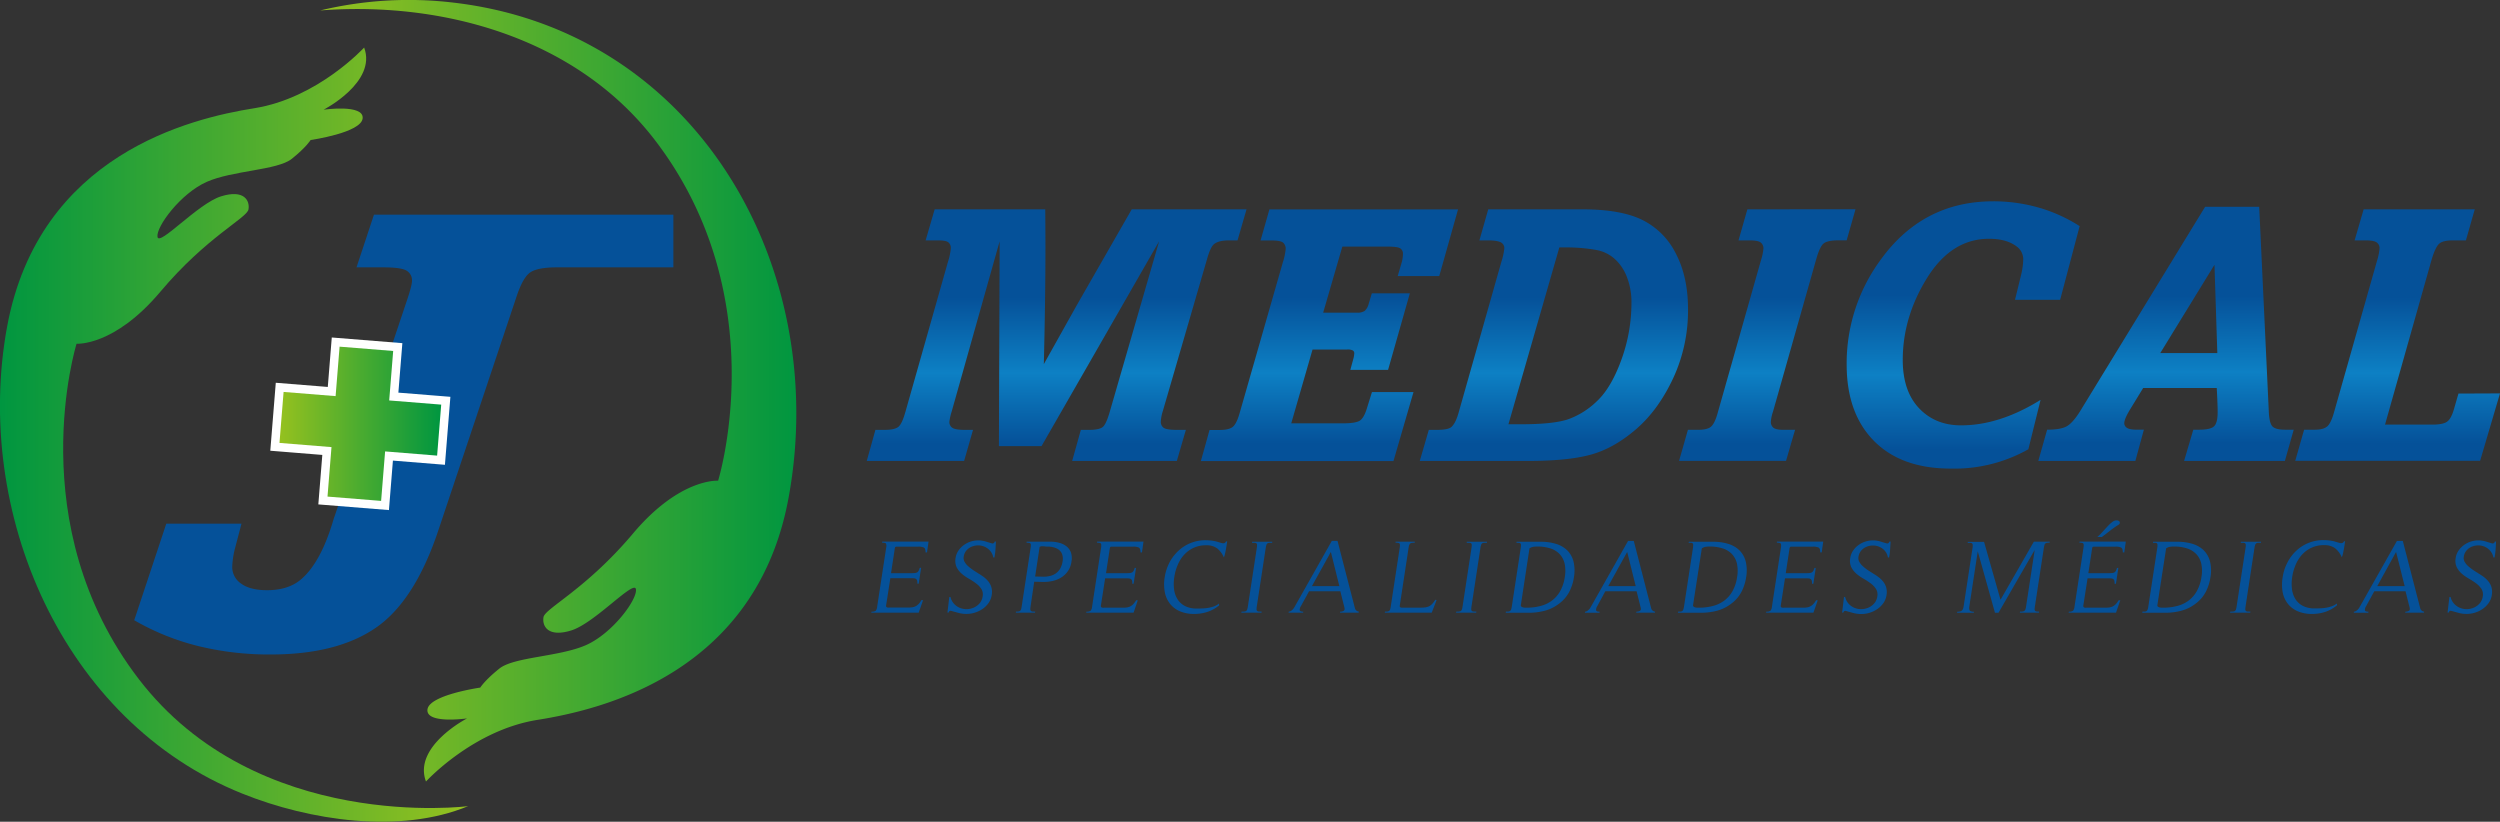 <svg id="Capa_1" data-name="Capa 1" xmlns="http://www.w3.org/2000/svg" xmlns:xlink="http://www.w3.org/1999/xlink" viewBox="0 0 1173.25 385.64"><rect x="0" y="0" width="1173.25" height="385.64" fill="#333333" stroke="none"/><defs><style>.cls-1{fill:#055199;}.cls-2{fill:url(#Degradado_sin_nombre_26);}.cls-3{fill:url(#Degradado_sin_nombre_26-2);}.cls-4{fill:url(#Degradado_sin_nombre_26-3);}.cls-5{fill:url(#Degradado_sin_nombre_26-4);}.cls-6{fill:url(#Degradado_sin_nombre_26-5);}.cls-7{fill:url(#Degradado_sin_nombre_26-6);}.cls-8{fill:url(#Degradado_sin_nombre_26-7);}.cls-9{fill:url(#Degradado_sin_nombre_14);}.cls-10{fill:url(#Degradado_sin_nombre_14-2);}.cls-11{fill:none;stroke:#fff;stroke-miterlimit:10;stroke-width:8px;}.cls-12{fill:url(#Degradado_sin_nombre_14-3);}</style><linearGradient id="Degradado_sin_nombre_26" x1="510.25" y1="235.85" x2="510.25" y2="117.77" gradientUnits="userSpaceOnUse"><stop offset="0.07" stop-color="#055199"/><stop offset="0.35" stop-color="#0d80c4"/><stop offset="0.65" stop-color="#055199"/></linearGradient><linearGradient id="Degradado_sin_nombre_26-2" x1="638.26" y1="235.85" x2="638.26" y2="117.77" xlink:href="#Degradado_sin_nombre_26"/><linearGradient id="Degradado_sin_nombre_26-3" x1="743.61" y1="235.85" x2="743.61" y2="117.77" xlink:href="#Degradado_sin_nombre_26"/><linearGradient id="Degradado_sin_nombre_26-4" x1="843.73" y1="235.85" x2="843.73" y2="117.77" xlink:href="#Degradado_sin_nombre_26"/><linearGradient id="Degradado_sin_nombre_26-5" x1="935.67" y1="239.41" x2="935.67" y2="114.04" xlink:href="#Degradado_sin_nombre_26"/><linearGradient id="Degradado_sin_nombre_26-6" x1="1030.88" y1="235.85" x2="1030.88" y2="116.59" xlink:href="#Degradado_sin_nombre_26"/><linearGradient id="Degradado_sin_nombre_26-7" x1="1139.57" y1="235.85" x2="1139.57" y2="117.77" xlink:href="#Degradado_sin_nombre_26"/><linearGradient id="Degradado_sin_nombre_14" x1="164.6" y1="202.92" x2="388.09" y2="202.92" gradientUnits="userSpaceOnUse"><stop offset="0" stop-color="#95c11f"/><stop offset="1" stop-color="#009640"/></linearGradient><linearGradient id="Degradado_sin_nombre_14-2" x1="309.16" y1="794.98" x2="528.87" y2="794.98" gradientTransform="translate(543.23 1018.48) rotate(180)" xlink:href="#Degradado_sin_nombre_14"/><linearGradient id="Degradado_sin_nombre_14-3" x1="131.16" y1="198.88" x2="207.06" y2="198.88" xlink:href="#Degradado_sin_nombre_14"/></defs><title>logo</title><path class="cls-1" d="M445.5,307.06H423.27l.07-.49a3.11,3.11,0,0,0,2-.42,3.7,3.7,0,0,0,.69-2l4.2-27.53a3.12,3.12,0,0,0-.08-2c-.22-.28-.83-.42-1.84-.42l.07-.49h21.74l-.72,5.07h-.68c0-1.25-.24-2-.8-2.29a5.92,5.92,0,0,0-2.54-.42H435.5c-.55,0-.88.06-1,.17a2.47,2.47,0,0,0-.26,1l-1.72,11.28h9.89a13.78,13.78,0,0,0,1.38-.07,2.74,2.74,0,0,0,1-.32,2,2,0,0,0,.67-.74A6.17,6.17,0,0,0,446,286h.64l-1.13,7.43h-.64a5,5,0,0,0-.08-1.38,1.39,1.39,0,0,0-.45-.76,1.57,1.57,0,0,0-.87-.34,10.25,10.25,0,0,0-1.38-.08h-9.89l-2,12.85a.73.73,0,0,0,.16.67,1,1,0,0,0,.6.27,3.86,3.86,0,0,0,.77,0l.71,0h8.05a15.24,15.24,0,0,0,2-.12,5.15,5.15,0,0,0,1.61-.52,5.31,5.31,0,0,0,1.38-1.06,9.13,9.13,0,0,0,1.3-1.8h.78Z" transform="translate(-14.36 -19.53)"/><path class="cls-1" d="M459.88,306.4a.91.91,0,0,0-.34.61H459l.85-7.19.12-.14h.44a7.23,7.23,0,0,0,1.85,3.4,7.83,7.83,0,0,0,2.86,1.84,8.24,8.24,0,0,0,3.29.47,8.39,8.39,0,0,0,3.22-.84,7.47,7.47,0,0,0,2.56-2,6.35,6.35,0,0,0,1.32-3.08,5,5,0,0,0-.6-3.55,10.31,10.31,0,0,0-2.46-2.58,32.07,32.07,0,0,0-3.39-2.22,20,20,0,0,1-3.37-2.36,9.92,9.92,0,0,1-2.39-3.05,7.27,7.27,0,0,1-.48-4.36,8.14,8.14,0,0,1,1.33-3.42,10.83,10.83,0,0,1,2.51-2.59,11.45,11.45,0,0,1,3.25-1.65,11.7,11.7,0,0,1,3.52-.56,10.94,10.94,0,0,1,2,.17,13.52,13.52,0,0,1,1.9.47,3.74,3.74,0,0,0,.52.17l.9.27.91.27.47.12a1.16,1.16,0,0,0,1.07-.93h.54c-.06,1.21-.13,2.46-.21,3.74a26.73,26.73,0,0,1-.5,3.74h-.53A6.36,6.36,0,0,0,479,278a7.28,7.28,0,0,0-2.52-1.87,7.47,7.47,0,0,0-3.09-.64,7.92,7.92,0,0,0-3,.59,6.47,6.47,0,0,0-2.47,1.77,5.55,5.55,0,0,0-1.29,2.91,3.58,3.58,0,0,0,.35,2.34,7.93,7.93,0,0,0,1.4,1.84,21.66,21.66,0,0,0,2.39,1.93c.85.58,1.72,1.14,2.62,1.67l-.32-.15a31.58,31.58,0,0,1,2.82,1.82,12.56,12.56,0,0,1,2.32,2.22,8.05,8.05,0,0,1,1.42,2.78,8.22,8.22,0,0,1,.14,3.57,8.76,8.76,0,0,1-1.5,3.77,11.37,11.37,0,0,1-2.84,2.78,13.26,13.26,0,0,1-3.6,1.72,13,13,0,0,1-3.85.59,14.23,14.23,0,0,1-3.82-.49l-3.64-1A1.19,1.19,0,0,0,459.88,306.4Z" transform="translate(-14.36 -19.53)"/><path class="cls-1" d="M498,304.16a7.76,7.76,0,0,0-.11,1.35,1,1,0,0,0,.29.71,1.12,1.12,0,0,0,.73.3c.32,0,.74.05,1.26.05l-.08.49h-9l.08-.49a8.12,8.12,0,0,0,1.21-.07,1.44,1.44,0,0,0,.75-.33,1.51,1.51,0,0,0,.43-.71,11.35,11.35,0,0,0,.27-1.3l4.2-27.53a8.79,8.79,0,0,0,.12-1.28,1.19,1.19,0,0,0-.2-.74,1.08,1.08,0,0,0-.66-.32,7.66,7.66,0,0,0-1.19-.07l.08-.49h11a16.74,16.74,0,0,1,4.18.51,9.54,9.54,0,0,1,3.44,1.63,6.55,6.55,0,0,1,2.12,2.88,8.36,8.36,0,0,1,.29,4.28,10.22,10.22,0,0,1-4.82,7.51,13.07,13.07,0,0,1-4.1,1.65,19,19,0,0,1-4.58.44l-4-.09Zm2.15-14.08,3.45.09a13,13,0,0,0,3.43-.32,7.86,7.86,0,0,0,2.83-1.23,7.22,7.22,0,0,0,2.05-2.26,9.9,9.9,0,0,0,1.13-3.42,6.77,6.77,0,0,0-.18-3.16,4.65,4.65,0,0,0-1.45-2.14,6.59,6.59,0,0,0-2.43-1.2,11.25,11.25,0,0,0-3.08-.4A5.42,5.42,0,0,1,505,276a9,9,0,0,0-.94-.1,6,6,0,0,0-.95,0,2.06,2.06,0,0,0-.85.3Z" transform="translate(-14.36 -19.53)"/><path class="cls-1" d="M546.35,307.06H524.13l.07-.49a3.13,3.13,0,0,0,2-.42,3.7,3.7,0,0,0,.69-2l4.2-27.53c.16-1.05.13-1.71-.09-2s-.83-.42-1.83-.42l.07-.49H551l-.72,5.07h-.68c0-1.25-.24-2-.8-2.29a5.94,5.94,0,0,0-2.55-.42h-9.84c-.56,0-.88.06-1,.17a2.42,2.42,0,0,0-.27,1l-1.72,11.28h9.9a13.41,13.41,0,0,0,1.37-.07,2.74,2.74,0,0,0,1-.32,2,2,0,0,0,.68-.74,6.17,6.17,0,0,0,.49-1.33h.64l-1.14,7.43h-.63a6,6,0,0,0-.08-1.38,1.39,1.39,0,0,0-.45-.76,1.63,1.63,0,0,0-.87-.34,10.47,10.47,0,0,0-1.38-.08H533l-2,12.85a.75.75,0,0,0,.17.67,1,1,0,0,0,.59.27,4,4,0,0,0,.78,0l.71,0h8a15.4,15.4,0,0,0,2-.12,5.15,5.15,0,0,0,1.61-.52,5.66,5.66,0,0,0,1.38-1.06,9.13,9.13,0,0,0,1.3-1.8h.78Z" transform="translate(-14.36 -19.53)"/><path class="cls-1" d="M580.85,306.74a20.2,20.2,0,0,1-6,.91,16.77,16.77,0,0,1-6.75-1.25,12,12,0,0,1-4.66-3.52,12.54,12.54,0,0,1-2.43-5.44,20.06,20.06,0,0,1-.06-7,22.15,22.15,0,0,1,2.22-6.87,20.26,20.26,0,0,1,4.18-5.51,18.44,18.44,0,0,1,12.77-5,22.12,22.12,0,0,1,5.08.59l.72.22.91.27c.31.1.61.18.89.25a3.62,3.62,0,0,0,.72.1,1.33,1.33,0,0,0,1.3-.89h.54c-.08.52-.17,1.13-.28,1.82s-.21,1.33-.33,2-.26,1.36-.41,2a10.32,10.32,0,0,1-.53,1.72,11,11,0,0,0-3.15-4.26,8.44,8.44,0,0,0-5.24-1.45,13.52,13.52,0,0,0-5.84,1.21,13.84,13.84,0,0,0-4.41,3.22,16.86,16.86,0,0,0-3,4.73,22.84,22.84,0,0,0-1.62,5.71,20.37,20.37,0,0,0-.11,5.81,11.38,11.38,0,0,0,1.65,4.7,8.94,8.94,0,0,0,3.51,3.15,12,12,0,0,0,5.56,1.16c.78,0,1.62,0,2.54-.05a21.18,21.18,0,0,0,2.74-.27,15,15,0,0,0,2.67-.69,8.81,8.81,0,0,0,2.39-1.3l.07.83A17.07,17.07,0,0,1,580.85,306.74Z" transform="translate(-14.36 -19.53)"/><path class="cls-1" d="M596.91,307.06l.07-.49c.55,0,1,0,1.35-.05a1.67,1.67,0,0,0,.84-.27,1.43,1.43,0,0,0,.51-.72,8.33,8.33,0,0,0,.3-1.37l4.2-27.53a7,7,0,0,0,.11-1.38.91.91,0,0,0-.28-.71,1.29,1.29,0,0,0-.76-.27c-.34,0-.78,0-1.33,0l.07-.49h9.46l-.08.49c-.55,0-1,0-1.34,0a1.74,1.74,0,0,0-.85.27,1.43,1.43,0,0,0-.5.71,8.58,8.58,0,0,0-.31,1.38l-4.2,27.53a7.9,7.9,0,0,0-.11,1.37,1,1,0,0,0,.28.72,1.33,1.33,0,0,0,.77.27c.33,0,.78.05,1.33.05l-.08.49Z" transform="translate(-14.36 -19.53)"/><path class="cls-1" d="M643.21,307.06l.08-.49a3,3,0,0,0,1.72-.42c.4-.28.49-.83.25-1.65L643.38,297H628.71l-3.78,6.89a3.31,3.31,0,0,0-.62,2c.08.46.63.69,1.67.69l-.07.49h-6.82l.07-.49a2.19,2.19,0,0,0,1.05-.35,4,4,0,0,0,.84-.69,4.54,4.54,0,0,0,.67-.88c.2-.33.38-.66.57-1l17.09-30.29h2.68l8.16,31.56a2.13,2.13,0,0,0,1.84,1.63l-.07.49Zm-4.27-28.51-8.89,16.05h12.87Z" transform="translate(-14.36 -19.53)"/><path class="cls-1" d="M686.26,307.06h-22l.07-.49a8.35,8.35,0,0,0,1.25-.07,1.44,1.44,0,0,0,.76-.33,1.51,1.51,0,0,0,.43-.71,11.35,11.35,0,0,0,.27-1.3l4.2-27.53a8.79,8.79,0,0,0,.12-1.28,1.13,1.13,0,0,0-.21-.74,1,1,0,0,0-.65-.32,8.21,8.21,0,0,0-1.24-.07l.08-.49h9l-.08.49a8.83,8.83,0,0,0-1.27.07,1.66,1.66,0,0,0-.81.32,1.65,1.65,0,0,0-.47.72,6.14,6.14,0,0,0-.3,1.3l-4.14,27.13a.7.7,0,0,0,.17.67,1,1,0,0,0,.59.27,4,4,0,0,0,.78,0l.71,0h7.11c.88,0,1.67,0,2.36-.1a6.1,6.1,0,0,0,1.88-.47,4.91,4.91,0,0,0,1.56-1.13,12.57,12.57,0,0,0,1.5-2l.62.15Z" transform="translate(-14.36 -19.53)"/><path class="cls-1" d="M697.67,307.06l.07-.49c.55,0,1,0,1.35-.05a1.7,1.7,0,0,0,.84-.27,1.36,1.36,0,0,0,.5-.72,7.28,7.28,0,0,0,.31-1.37l4.2-27.53a7,7,0,0,0,.11-1.38,1,1,0,0,0-.28-.71,1.32,1.32,0,0,0-.76-.27c-.34,0-.78,0-1.33,0l.07-.49h9.46l-.08.49c-.55,0-1,0-1.35,0a1.74,1.74,0,0,0-.84.27,1.37,1.37,0,0,0-.5.71,7.61,7.61,0,0,0-.31,1.38l-4.2,27.53a7.9,7.9,0,0,0-.11,1.37,1,1,0,0,0,.28.72,1.32,1.32,0,0,0,.76.27c.34,0,.79.05,1.34.05l-.08.49Z" transform="translate(-14.36 -19.53)"/><path class="cls-1" d="M721.09,306.57c.49,0,.9,0,1.23-.05a1.26,1.26,0,0,0,.77-.3,1.73,1.73,0,0,0,.46-.73,8.72,8.72,0,0,0,.3-1.33l4.2-27.53a7.08,7.08,0,0,0,.1-1.33,1.27,1.27,0,0,0-.23-.74,1,1,0,0,0-.68-.29c-.32,0-.73,0-1.21,0l.07-.49h11.31a23.65,23.65,0,0,1,7.23,1,12.82,12.82,0,0,1,5.26,3.07,11.35,11.35,0,0,1,2.91,5.22,18.23,18.23,0,0,1,.18,7.44,21.59,21.59,0,0,1-2.15,6.72,16.36,16.36,0,0,1-4.74,5.54,19,19,0,0,1-6.86,3.4,29.48,29.48,0,0,1-7.31.93H721Zm7-3.05a.68.68,0,0,0,.24.69,2.13,2.13,0,0,0,.77.37,4.36,4.36,0,0,0,.95.14l.73,0a25.17,25.17,0,0,0,6.6-.82,15.1,15.1,0,0,0,5.37-2.56,14.27,14.27,0,0,0,3.85-4.48,19.31,19.31,0,0,0,2.12-6.57,16.36,16.36,0,0,0-.1-6.33,9.67,9.67,0,0,0-2.37-4.45,10.47,10.47,0,0,0-4.38-2.64,20.08,20.08,0,0,0-6.13-.86,11.87,11.87,0,0,0-1.83.15,4,4,0,0,0-1.77.74Z" transform="translate(-14.36 -19.53)"/><path class="cls-1" d="M782.24,307.06l.08-.49a3,3,0,0,0,1.72-.42c.4-.28.48-.83.25-1.65L782.41,297H767.74L764,303.91a3.35,3.35,0,0,0-.61,2c.07.46.63.69,1.67.69l-.08.49h-6.82l.08-.49a2.22,2.22,0,0,0,1-.35,4.17,4.17,0,0,0,.83-.69,4.58,4.58,0,0,0,.68-.88l.56-1,17.1-30.29h2.68l8.15,31.56a2.14,2.14,0,0,0,1.85,1.63l-.07.49ZM778,278.55l-8.88,16.05H782Z" transform="translate(-14.36 -19.53)"/><path class="cls-1" d="M801.91,306.57c.49,0,.9,0,1.23-.05a1.26,1.26,0,0,0,.77-.3,1.73,1.73,0,0,0,.46-.73,8.72,8.72,0,0,0,.3-1.33l4.2-27.53a7.08,7.08,0,0,0,.1-1.33,1.21,1.21,0,0,0-.23-.74,1,1,0,0,0-.68-.29c-.32,0-.73,0-1.21,0l.07-.49h11.31a23.65,23.65,0,0,1,7.23,1,12.82,12.82,0,0,1,5.26,3.07,11.35,11.35,0,0,1,2.91,5.22,18.23,18.23,0,0,1,.18,7.44,21.59,21.59,0,0,1-2.15,6.72,16.36,16.36,0,0,1-4.74,5.54,19,19,0,0,1-6.85,3.4,29.6,29.6,0,0,1-7.31.93H801.84Zm7-3.05a.68.68,0,0,0,.24.69,2.21,2.21,0,0,0,.77.37,4.36,4.36,0,0,0,1,.14l.73,0a25.31,25.31,0,0,0,6.61-.82,15.14,15.14,0,0,0,5.36-2.56,14.14,14.14,0,0,0,3.85-4.48,19.1,19.1,0,0,0,2.12-6.57,16.36,16.36,0,0,0-.1-6.33,9.67,9.67,0,0,0-2.37-4.45,10.35,10.35,0,0,0-4.38-2.64,20.08,20.08,0,0,0-6.13-.86,11.64,11.64,0,0,0-1.82.15,4,4,0,0,0-1.77.74Z" transform="translate(-14.36 -19.53)"/><path class="cls-1" d="M865.4,307.06H843.18l.07-.49a3.13,3.13,0,0,0,2-.42,3.7,3.7,0,0,0,.69-2l4.2-27.53c.16-1.05.13-1.71-.09-2s-.83-.42-1.83-.42l.07-.49H870l-.72,5.07h-.68c0-1.25-.24-2-.8-2.29a5.94,5.94,0,0,0-2.55-.42h-9.84c-.56,0-.88.06-1,.17a2.42,2.42,0,0,0-.27,1l-1.72,11.28h9.9a13.41,13.41,0,0,0,1.37-.07,2.74,2.74,0,0,0,1-.32,2,2,0,0,0,.68-.74,6.17,6.17,0,0,0,.49-1.33h.64l-1.14,7.43h-.63a5.46,5.46,0,0,0-.08-1.38,1.39,1.39,0,0,0-.45-.76,1.63,1.63,0,0,0-.87-.34,10.47,10.47,0,0,0-1.38-.08h-9.89l-2,12.85a.75.75,0,0,0,.17.67,1,1,0,0,0,.59.27,4,4,0,0,0,.78,0l.71,0h8a15.4,15.4,0,0,0,2.05-.12,5.15,5.15,0,0,0,1.61-.52,5.66,5.66,0,0,0,1.38-1.06,9.13,9.13,0,0,0,1.3-1.8h.78Z" transform="translate(-14.36 -19.53)"/><path class="cls-1" d="M879.79,306.4a.91.91,0,0,0-.34.61h-.58l.85-7.19.12-.14h.44a7.31,7.31,0,0,0,1.84,3.4,7.87,7.87,0,0,0,2.87,1.84,8.24,8.24,0,0,0,3.29.47,8.44,8.44,0,0,0,3.22-.84,7.56,7.56,0,0,0,2.56-2,6.35,6.35,0,0,0,1.32-3.08,5,5,0,0,0-.61-3.55,10.26,10.26,0,0,0-2.45-2.58,33.13,33.13,0,0,0-3.39-2.22,20.51,20.51,0,0,1-3.38-2.36,10,10,0,0,1-2.38-3.05,7.12,7.12,0,0,1-.48-4.36,8.14,8.14,0,0,1,1.33-3.42,10.64,10.64,0,0,1,2.51-2.59,11.45,11.45,0,0,1,3.25-1.65,11.7,11.7,0,0,1,3.52-.56,10.94,10.94,0,0,1,2,.17,13.52,13.52,0,0,1,1.9.47,3.93,3.93,0,0,0,.51.17l.91.27.91.27.47.12a1.16,1.16,0,0,0,1.07-.93h.54c-.06,1.21-.13,2.46-.21,3.74a26.73,26.73,0,0,1-.5,3.74h-.54a6.35,6.35,0,0,0-1.42-3.1,7.28,7.28,0,0,0-2.52-1.87,7.48,7.48,0,0,0-3.1-.64,7.9,7.9,0,0,0-3,.59,6.47,6.47,0,0,0-2.47,1.77,5.64,5.64,0,0,0-1.3,2.91,3.64,3.64,0,0,0,.36,2.34,7.67,7.67,0,0,0,1.4,1.84,21.54,21.54,0,0,0,2.38,1.93c.86.58,1.73,1.14,2.62,1.67l-.31-.15a30,30,0,0,1,2.81,1.82,12.26,12.26,0,0,1,2.32,2.22,7.91,7.91,0,0,1,1.43,2.78,8.38,8.38,0,0,1,.14,3.57,8.76,8.76,0,0,1-1.5,3.77,11.37,11.37,0,0,1-2.84,2.78,13.26,13.26,0,0,1-3.6,1.72,13,13,0,0,1-3.85.59,14.17,14.17,0,0,1-3.82-.49l-3.65-1A1.2,1.2,0,0,0,879.79,306.4Z" transform="translate(-14.36 -19.53)"/><path class="cls-1" d="M962.27,307.06l.07-.49a9,9,0,0,0,1.28-.07,1.49,1.49,0,0,0,1.28-1,7,7,0,0,0,.29-1.3l4.06-26.59-17,29.49h-1.65l-8.08-28.85-3.77,24.67c-.09.62-.17,1.16-.22,1.62a2.84,2.84,0,0,0,.07,1.16,1.14,1.14,0,0,0,.62.69,3.78,3.78,0,0,0,1.51.22l-.08.49h-7.85l.08-.49a4.65,4.65,0,0,0,1.61-.22,1.76,1.76,0,0,0,.89-.67,3.18,3.18,0,0,0,.41-1.13c.09-.46.18-1,.28-1.67l4-26.25a6,6,0,0,0,.08-1.38,1,1,0,0,0-.3-.71,1.32,1.32,0,0,0-.76-.27c-.34,0-.77,0-1.29,0l.08-.49h7.6L953.2,301l15.66-27.28h7.46l-.08.49a8.44,8.44,0,0,0-1.25.07,1.51,1.51,0,0,0-.76.32,1.64,1.64,0,0,0-.42.74,9.61,9.61,0,0,0-.27,1.28l-4.2,27.53a8.62,8.62,0,0,0-.13,1.3,1.06,1.06,0,0,0,.21.71,1,1,0,0,0,.66.33,8,8,0,0,0,1.23.07l-.07.49Z" transform="translate(-14.36 -19.53)"/><path class="cls-1" d="M1007.4,307.06H985.18l.07-.49a3.13,3.13,0,0,0,2-.42,3.7,3.7,0,0,0,.69-2l4.2-27.53c.16-1.05.13-1.71-.09-2s-.83-.42-1.83-.42l.07-.49H1012l-.72,5.07h-.69c0-1.25-.23-2-.79-2.29a5.94,5.94,0,0,0-2.55-.42h-9.84c-.56,0-.88.06-1,.17a2.42,2.42,0,0,0-.27,1l-1.72,11.28h9.9a13.57,13.57,0,0,0,1.37-.07,2.74,2.74,0,0,0,1-.32,2,2,0,0,0,.68-.74,6.75,6.75,0,0,0,.49-1.33h.64l-1.14,7.43h-.63a6,6,0,0,0-.08-1.38,1.39,1.39,0,0,0-.45-.76,1.63,1.63,0,0,0-.88-.34,10.2,10.2,0,0,0-1.37-.08h-9.9l-2,12.85a.73.73,0,0,0,.17.67,1,1,0,0,0,.59.27,4,4,0,0,0,.78,0l.71,0h8a15.4,15.4,0,0,0,2.05-.12,5.24,5.24,0,0,0,1.61-.52,5.66,5.66,0,0,0,1.38-1.06,9.13,9.13,0,0,0,1.3-1.8h.78Zm-8.76-35.55a19.55,19.55,0,0,0,1.82-1.72l1.73-1.87c.56-.62,1.14-1.24,1.72-1.85a14.45,14.45,0,0,1,1.86-1.65,3.05,3.05,0,0,1,1.18-.59,2.89,2.89,0,0,1,1.16-.05,1.63,1.63,0,0,1,.84.42.89.89,0,0,1,.24.81.87.87,0,0,1-.28.52,2.18,2.18,0,0,1-.49.37,40.36,40.36,0,0,0-3.91,2.76q-1.86,1.47-3.78,2.9Z" transform="translate(-14.36 -19.53)"/><path class="cls-1" d="M1019.81,306.57c.49,0,.9,0,1.23-.05a1.31,1.31,0,0,0,.78-.3,1.83,1.83,0,0,0,.45-.73,6.83,6.83,0,0,0,.3-1.33l4.2-27.53a7.08,7.08,0,0,0,.1-1.33,1.28,1.28,0,0,0-.22-.74,1,1,0,0,0-.69-.29c-.32,0-.72,0-1.21,0l.07-.49h11.31a23.77,23.77,0,0,1,7.24,1,12.78,12.78,0,0,1,5.25,3.07,11.35,11.35,0,0,1,2.91,5.22,18.23,18.23,0,0,1,.18,7.44,21.59,21.59,0,0,1-2.15,6.72,16.36,16.36,0,0,1-4.74,5.54,19,19,0,0,1-6.85,3.4,29.54,29.54,0,0,1-7.31.93h-10.92Zm7-3.05a.7.7,0,0,0,.24.69,2.21,2.21,0,0,0,.77.37,4.36,4.36,0,0,0,1,.14l.73,0a25.31,25.31,0,0,0,6.61-.82,15.05,15.05,0,0,0,5.36-2.56,14.14,14.14,0,0,0,3.85-4.48,19.1,19.1,0,0,0,2.13-6.57,16.34,16.34,0,0,0-.11-6.33,9.58,9.58,0,0,0-2.37-4.45,10.37,10.37,0,0,0-4.37-2.64,20.19,20.19,0,0,0-6.14-.86,11.64,11.64,0,0,0-1.82.15,4,4,0,0,0-1.77.74Z" transform="translate(-14.36 -19.53)"/><path class="cls-1" d="M1060.93,307.06l.07-.49c.55,0,1,0,1.35-.05a1.74,1.74,0,0,0,.85-.27,1.41,1.41,0,0,0,.5-.72,8.33,8.33,0,0,0,.3-1.37l4.2-27.53a8.14,8.14,0,0,0,.12-1.38,1,1,0,0,0-.28-.71,1.35,1.35,0,0,0-.77-.27c-.34,0-.78,0-1.33,0l.07-.49h9.46l-.07.49c-.56,0-1,0-1.35,0a1.74,1.74,0,0,0-.85.27,1.49,1.49,0,0,0-.5.71,8.58,8.58,0,0,0-.31,1.38l-4.19,27.53a8.11,8.11,0,0,0-.12,1.37,1,1,0,0,0,.28.72,1.35,1.35,0,0,0,.77.27c.33,0,.78.05,1.33.05l-.07.49Z" transform="translate(-14.36 -19.53)"/><path class="cls-1" d="M1105.46,306.74a20.14,20.14,0,0,1-6,.91,16.78,16.78,0,0,1-6.76-1.25,12,12,0,0,1-4.65-3.52,12.55,12.55,0,0,1-2.44-5.44,20.31,20.31,0,0,1,0-7,21.63,21.63,0,0,1,2.22-6.87A19.87,19.87,0,0,1,1092,278a18.44,18.44,0,0,1,12.77-5,22.1,22.1,0,0,1,5.07.59c.19.06.43.14.73.22l.91.27c.31.1.6.18.89.25a3.53,3.53,0,0,0,.71.1,1.34,1.34,0,0,0,1.31-.89h.53c-.08.52-.17,1.13-.27,1.82s-.22,1.33-.34,2-.26,1.36-.4,2a11.36,11.36,0,0,1-.53,1.72,11.15,11.15,0,0,0-3.16-4.26,8.42,8.42,0,0,0-5.24-1.45,13.48,13.48,0,0,0-5.83,1.21,13.88,13.88,0,0,0-4.42,3.22,16.83,16.83,0,0,0-3,4.73,23.28,23.28,0,0,0-1.63,5.71,20.74,20.74,0,0,0-.11,5.81,11.53,11.53,0,0,0,1.65,4.7,9,9,0,0,0,3.52,3.15,11.88,11.88,0,0,0,5.55,1.16c.78,0,1.63,0,2.54-.05a21.33,21.33,0,0,0,2.75-.27,15.07,15.07,0,0,0,2.66-.69,9,9,0,0,0,2.4-1.3l.06.83A17,17,0,0,1,1105.46,306.74Z" transform="translate(-14.36 -19.53)"/><path class="cls-1" d="M1143.12,307.06l.07-.49a3,3,0,0,0,1.72-.42c.4-.28.48-.83.25-1.65l-1.88-7.48h-14.67l-3.78,6.89a3.31,3.31,0,0,0-.62,2c.08.46.63.69,1.67.69l-.07.49H1119l.07-.49a2.15,2.15,0,0,0,1-.35,4,4,0,0,0,.84-.69,4.54,4.54,0,0,0,.67-.88c.2-.33.38-.66.57-1l17.09-30.29H1142l8.16,31.56a2.13,2.13,0,0,0,1.85,1.63l-.08.49Zm-4.28-28.51L1130,294.6h12.87Z" transform="translate(-14.36 -19.53)"/><path class="cls-1" d="M1163.89,306.4a.91.91,0,0,0-.34.61H1163l.86-7.19.12-.14h.43a7.41,7.41,0,0,0,1.85,3.4,7.91,7.91,0,0,0,2.86,1.84,8.32,8.32,0,0,0,3.3.47,8.44,8.44,0,0,0,3.22-.84,7.56,7.56,0,0,0,2.56-2,6.44,6.44,0,0,0,1.32-3.08,5,5,0,0,0-.61-3.55,10.44,10.44,0,0,0-2.45-2.58,33.31,33.31,0,0,0-3.4-2.22,20.85,20.85,0,0,1-3.37-2.36,10,10,0,0,1-2.38-3.05,7.12,7.12,0,0,1-.48-4.36,8,8,0,0,1,1.32-3.42,10.87,10.87,0,0,1,2.52-2.59,11.45,11.45,0,0,1,3.25-1.65,11.7,11.7,0,0,1,3.52-.56,11,11,0,0,1,2,.17,13.52,13.52,0,0,1,1.9.47,3.93,3.93,0,0,0,.51.17l.91.27.91.27.47.12a1.16,1.16,0,0,0,1.07-.93h.53c0,1.21-.12,2.46-.2,3.74a26.73,26.73,0,0,1-.5,3.74h-.53A6.55,6.55,0,0,0,1183,278a7.28,7.28,0,0,0-2.52-1.87,7.48,7.48,0,0,0-3.1-.64,8,8,0,0,0-3,.59,6.51,6.51,0,0,0-2.46,1.77,5.64,5.64,0,0,0-1.3,2.91,3.64,3.64,0,0,0,.35,2.34,8.22,8.22,0,0,0,1.4,1.84,22.63,22.63,0,0,0,2.39,1.93c.86.58,1.73,1.14,2.63,1.67l-.32-.15a30,30,0,0,1,2.81,1.82,12.26,12.26,0,0,1,2.32,2.22,7.91,7.91,0,0,1,1.43,2.78,8.38,8.38,0,0,1,.14,3.57,8.76,8.76,0,0,1-1.5,3.77,11.54,11.54,0,0,1-2.84,2.78,13.26,13.26,0,0,1-3.6,1.72,13,13,0,0,1-3.85.59,14.17,14.17,0,0,1-3.82-.49l-3.65-1A1.2,1.2,0,0,0,1163.89,306.4Z" transform="translate(-14.36 -19.53)"/><path class="cls-2" d="M560.43,220.27a3.4,3.4,0,0,1-1.31-2.89,20,20,0,0,1,.93-4.84l21-72.2q1.53-5.13,3.14-6.31,2.2-1.68,6.78-1.68h4.16l4.23-14.58H545.48l-25.79,45-15.46,27.63q.75-30.85.76-54.75,0-5.94-.09-17.89H453l-4.24,14.58h5.68q3.9,0,5,.93a3.42,3.42,0,0,1,1.14,2.8,28.32,28.32,0,0,1-1.35,6.36l-19.9,70.18c-1.08,3.88-2.19,6.29-3.35,7.23s-3.24,1.42-6.23,1.42H425.2l-4.07,14.58h45.69L471,221.27h-3.81c-3.06,0-5-.33-5.94-1a3.23,3.23,0,0,1-1.35-2.78,26.84,26.84,0,0,1,1.1-4.88l22.49-79.84-.34,96.12h20l55.18-96.12L535.34,212.2c-1.18,4.22-2.33,6.79-3.43,7.7s-3.21,1.37-6.31,1.37h-4l-4.07,14.58h49.12l4.24-14.58h-4.24Q561.76,221.27,560.43,220.27Z" transform="translate(-14.36 -19.53)"/><path class="cls-3" d="M655.87,211.09q-1.39,4.59-3.36,5.85c-1.31.85-4,1.27-8.17,1.27h-24l10-34.66h16.28a5.07,5.07,0,0,1,2.63.46,1.5,1.5,0,0,1,.67,1.32,11.71,11.71,0,0,1-.42,2.54l-1.43,5.25h17.71L676,157.19H658.15l-1.51,5.08a6.6,6.6,0,0,1-1.86,3.18,6.13,6.13,0,0,1-3.63.81H635.32l9-31h21.29c3.14,0,5.12.29,5.93.85a2.88,2.88,0,0,1,1.22,2.54,15.51,15.51,0,0,1-.59,4.07l-1.86,6.36h19.49l8.82-31.28H610.1l-4.16,14.58h5.17q4.15,0,5.39,1a3.73,3.73,0,0,1,1.22,3.09,28.55,28.55,0,0,1-1.35,6.27l-20.21,70.52q-1.44,5.14-3.26,6.6t-6.15,1.46H582l-4.07,14.58h90.38l9.41-32.38h-19.5Z" transform="translate(-14.36 -19.53)"/><path class="cls-4" d="M800.84,138.54A35,35,0,0,0,785,122.69q-10.12-4.92-28-4.92H712.79l-4.15,14.58h4.15q4.74,0,6.35,1.19a3,3,0,0,1,1.19,2.63,29.71,29.71,0,0,1-1.36,6.18l-20.09,70.86q-1.44,5.14-3.56,6.86-1.61,1.2-6.78,1.2H684.9l-4.24,14.58h50.83q19.07,0,29.82-3.06t21.05-12q10.3-8.94,17.25-23.82a75.46,75.46,0,0,0,6.94-32.33Q806.55,149.47,800.84,138.54Zm-25.56,49.8q-4.74,13.1-11.39,19.37a37.43,37.43,0,0,1-13.63,8.6q-7,2.33-22.06,2.33h-5.93l23.89-83h3.21a80.19,80.19,0,0,1,14,1.18,17.58,17.58,0,0,1,8.61,4.07,22,22,0,0,1,5.87,8.6A32.47,32.47,0,0,1,780,161.68,77.8,77.8,0,0,1,775.28,188.34Z" transform="translate(-14.36 -19.53)"/><path class="cls-5" d="M834.4,117.77l-4.16,14.58h5.35q3.81,0,5.08,1a3.38,3.38,0,0,1,1.27,2.8,24.21,24.21,0,0,1-1.1,5.33l-20.53,72.39q-1.35,4.63-3.09,6t-6,1.38H806.5l-4.16,14.58h50.2l4.24-14.58h-5.34c-2.43,0-4-.33-4.84-1a3.47,3.47,0,0,1-1.18-2.84,18.83,18.83,0,0,1,1-4.66l20.28-71.53q1.69-6,3.52-7.45t7.07-1.46H881l4.15-14.58Z" transform="translate(-14.36 -19.53)"/><path class="cls-6" d="M934.7,219.15q-12.13,0-19.75-8.06t-7.63-22.63q0-20.16,11.44-38.52t29.07-18.35q8.14,0,12.89,3.56a7.41,7.41,0,0,1,3.14,6.19,33.39,33.39,0,0,1-1,7.2L960,160.24h21.18l9.16-34.59A73.09,73.09,0,0,0,971,116.92,77.32,77.32,0,0,0,949.78,114q-33.48,0-53.4,28.23A81.82,81.82,0,0,0,881,190.58q0,22.89,12.8,35.86t35.94,13a70.78,70.78,0,0,0,36.53-9.07L972,207.19Q952.74,219.15,934.7,219.15Z" transform="translate(-14.36 -19.53)"/><path class="cls-7" d="M1080.86,219.7q-1.48-1.48-1.74-6.74l-4.52-96.37h-25.39l-58.7,96q-3.39,5.4-6.23,7t-9.2,1.6l-4.15,14.67h45.55l4-14.67h-3.15c-2.38,0-4-.29-4.81-.89a2.55,2.55,0,0,1-1.24-2.08q0-2.11,2.82-6.69l6.06-9.92h34.52c.28,5.09.42,8.87.42,11.36,0,3.33-.55,5.54-1.67,6.61s-3.45,1.61-7,1.61h-2.75l-4.33,14.67h47.3l4.15-14.67h-4.15C1083.78,221.18,1081.85,220.69,1080.86,219.7Zm-52.7-34.46,25.45-41.45,1.34,41.45Z" transform="translate(-14.36 -19.53)"/><path class="cls-8" d="M1168.11,204.23l-2.15,7.46q-1.29,4.41-3.22,5.76t-6.92,1.36h-22.17l21.85-77.37q1.79-6,3.6-7.56t6.4-1.53h6.11l4.15-14.58h-52.14l-4.24,14.58h5.25c2.6,0,4.33.34,5.17,1a3.21,3.21,0,0,1,1.28,2.63,24.56,24.56,0,0,1-1.11,5.67l-20.14,71c-1,3.66-2.12,6-3.3,7s-3.08,1.54-5.68,1.54h-5.17l-4.16,14.58h86.76l9.33-31.62Z" transform="translate(-14.36 -19.53)"/><path class="cls-1" d="M181.67,145h12.54c5.69,0,9.36.52,11,1.58a5.24,5.24,0,0,1,2.5,4.75q0,2.14-2.34,9.06L171.67,261c-.45,1.25-.79,2.25-1,3q-5.74,19.27-14.76,27.19-6,5.32-16.2,5.32-8,0-12.19-3.09a9.38,9.38,0,0,1-4.18-7.84,41.73,41.73,0,0,1,1.51-9.5l2.84-10.79H92.4L77.35,310.6a115.06,115.06,0,0,0,29.85,12.08,139.77,139.77,0,0,0,34.2,4q31.28,0,49.51-12.66t29.26-45.88L256.71,158.9q3-9.1,6.44-11.49T275.61,145h54.77V120.28H189.86Z" transform="translate(-14.36 -19.53)"/><path class="cls-9" d="M164.69,24.43C222.77,20,285.17,37.59,321.75,85.33c56.48,73.7,29.62,159.8,29.62,159.8s-17.91-1.38-39.95,24.79-41.32,35.13-42,39.26,2.06,9.64,13.08,6.2,29.62-24.11,30.31-19.29-11,20.67-23.42,26.18-33.75,5.51-40.64,11-9,8.95-9,8.95-24.11,3.44-24.79,10.33,18.59,4.13,18.59,4.13-25.48,13.09-19.28,29.62c0,0,22-24.11,52.34-28.93s102.63-22,117.78-104C404.36,145.58,341.7,34.07,227.1,20.75a177.64,177.64,0,0,0-62.5,3.69Z" transform="translate(-14.36 -19.53)"/><path class="cls-10" d="M234.06,397.85s-99,12.88-154.61-59.68S50.29,180.84,50.29,180.84s17.63,1.36,39.33-24.41,40.69-34.58,41.36-38.65-2-9.5-12.88-6.11-29.16,23.74-29.84,19,10.85-20.34,23.06-25.77,33.23-5.42,40-10.85,8.81-8.81,8.81-8.81,23.74-3.39,24.42-10.17S166.25,71,166.25,71s25.09-12.89,19-29.16c0,0-21.7,23.73-51.54,28.48s-101,21.7-116,102.4C1.7,259.43,43.41,358.09,128.16,392,159.54,404.61,202.08,411.12,234.06,397.85Z" transform="translate(-14.36 -19.53)"/><polygon class="cls-11" points="207.06 189.89 182.65 187.93 184.52 164.71 159.37 162.69 157.5 185.9 133.09 183.94 131.16 207.86 155.57 209.83 153.7 233.05 178.86 235.07 180.73 211.85 205.14 213.82 207.06 189.89"/><polygon class="cls-12" points="207.06 189.89 182.65 187.93 184.52 164.71 159.37 162.69 157.5 185.9 133.09 183.94 131.16 207.86 155.57 209.83 153.7 233.05 178.86 235.07 180.73 211.85 205.14 213.82 207.06 189.89"/></svg>